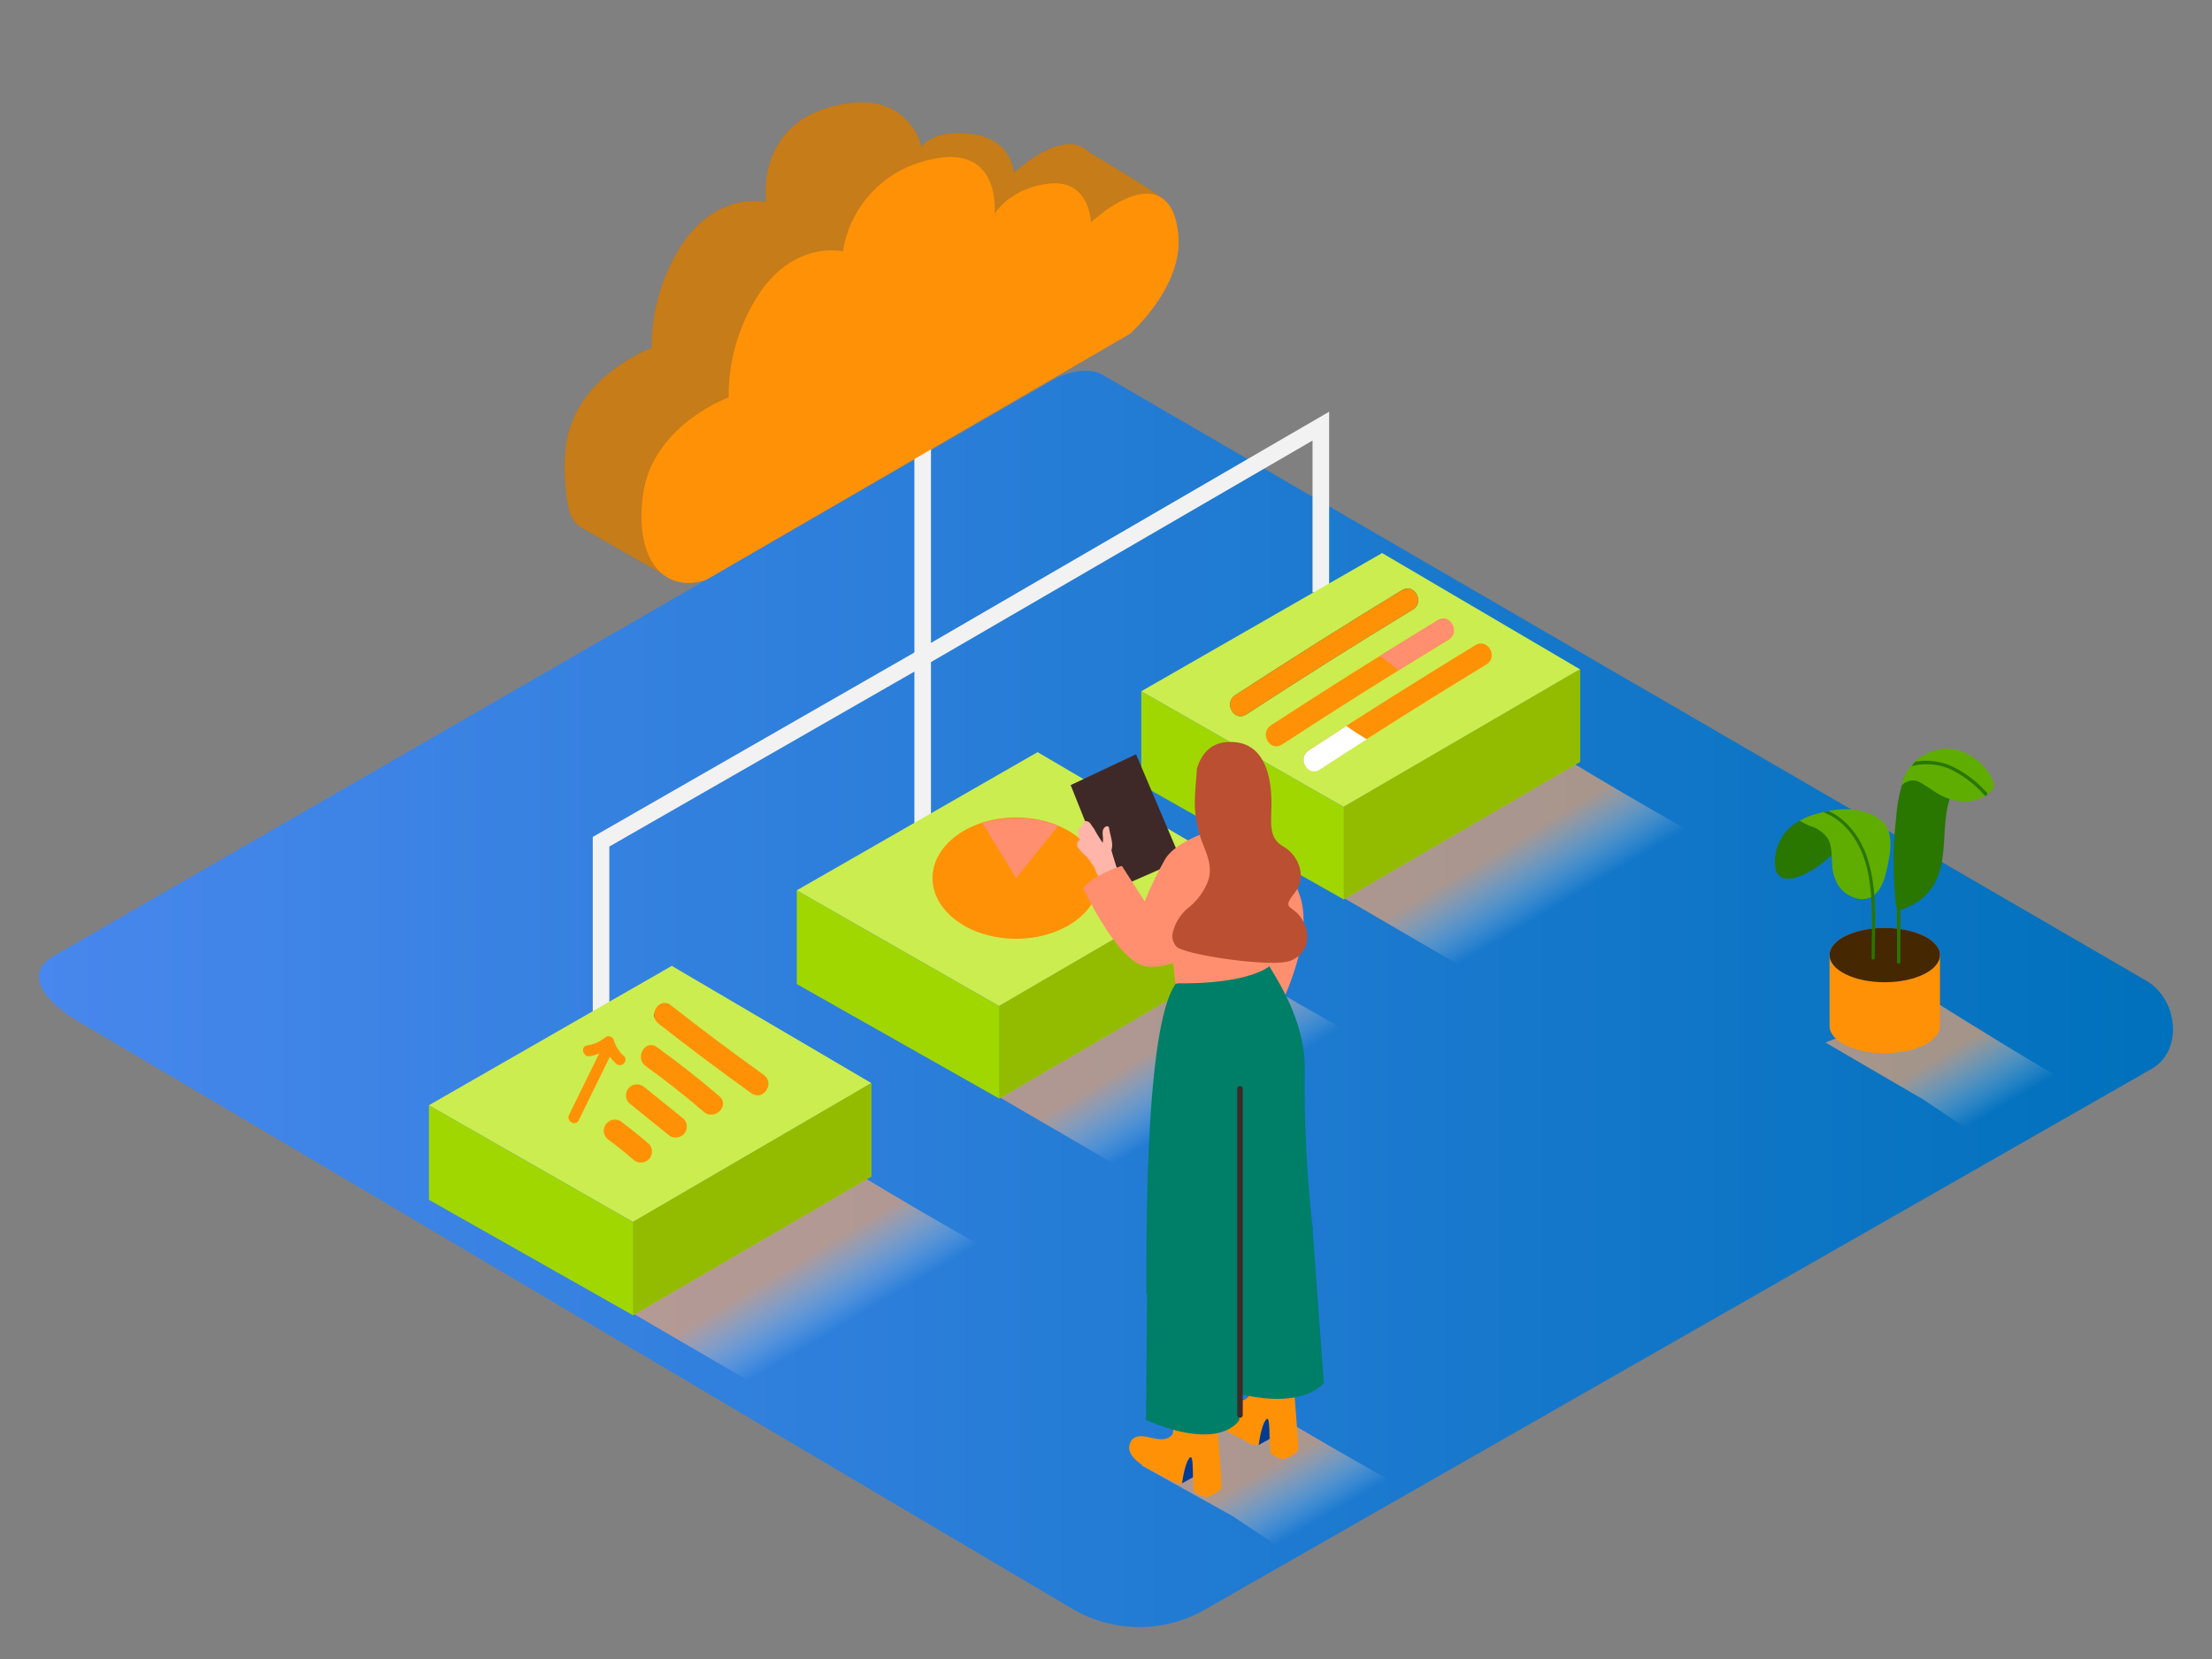 <svg xmlns="http://www.w3.org/2000/svg" xmlns:xlink="http://www.w3.org/1999/xlink" viewBox="0 0 400 300" width="235.8" height="176.85" class="illustration styles_illustrationTablet__1DWOa"><rect x="0" y="0" width="400" height="300" fill="#808080" stroke="none"/><defs><linearGradient id="linear-gradient" x1="7.06" y1="180.64" x2="392.94" y2="180.64" gradientUnits="userSpaceOnUse"><stop offset="0" stop-color="#4887ed"></stop><stop offset="1" stop-color="#0071bc"></stop></linearGradient><linearGradient id="linear-gradient-2" x1="235.74" y1="276.47" x2="229.28" y2="265.39" gradientUnits="userSpaceOnUse"><stop offset="0" stop-color="#fff" stop-opacity="0"></stop><stop offset="0.99" stop-color="#ffa86a"></stop></linearGradient><linearGradient id="linear-gradient-3" x1="217.27" y1="201.02" x2="210.04" y2="188.91" xlink:href="#linear-gradient-2"></linearGradient><linearGradient id="linear-gradient-4" x1="151.38" y1="240.23" x2="144.08" y2="228.01" xlink:href="#linear-gradient-2"></linearGradient><linearGradient id="linear-gradient-5" x1="279.56" y1="165.01" x2="272.33" y2="152.9" xlink:href="#linear-gradient-2"></linearGradient><linearGradient id="linear-gradient-6" x1="358.26" y1="202.27" x2="351.43" y2="190.55" xlink:href="#linear-gradient-2"></linearGradient></defs><title>PP</title><g style="isolation: isolate;"><g id="Layer_2" data-name="Layer 2"><path d="M194.28,291.14,14.56,184.93C8.84,181.71,3.93,176.44,9.51,173L189.88,69c2.71-1.68,6.82-2.78,9.57-1.18L388.11,177.34c5.72,3.32,6.75,12.6,1,15.93L218,291A23.9,23.9,0,0,1,194.28,291.14Z" fill="url(#linear-gradient)"></path><path d="M233.23,281.06c9.33-6.16,12.22-5.52,20.9-11.89-5.5-2.86-21.51-12.17-24.9-14.29L206.43,265l16.45,9.15C223,274.18,233.09,281.06,233.23,281.06Z" opacity="0.63" fill="url(#linear-gradient-2)" style="mix-blend-mode: multiply;"></path><polyline points="166.85 77.06 166.85 118.86 108.69 152.21 108.69 188.94" fill="none" stroke="#f2f2f2" stroke-miterlimit="10" stroke-width="3"></polyline><path d="M210.69,36.29c-.91-1.16-13.63-8.7-13.63-8.7v.07c-2.61-2.89-7.45-1.88-13.74,3.6,0,0-.22-6-7.42-7s-9.26,2.31-9.26,2.31-2.43-11.39-16.87-7.11c-13.12,3.89-11.26,17.07-11.26,17.07s-8.15-2-14.67,6.93a33.82,33.82,0,0,0-6,19.47s-13.71,5-15.45,17.43a30.55,30.55,0,0,0-.27,3.25l0,.32a37.28,37.28,0,0,0,.72,8,5.21,5.21,0,0,0,2.55,3.63l14.54,8.3a20.75,20.75,0,0,0-1.48-10.64l72-41.78s5.51-4.84,7.82-11.26l5.54-1.43S211.6,37.44,210.69,36.29Z" fill="#053855" opacity="0.1"></path><path d="M210.69,36.29c-.91-1.16-13.63-8.7-13.63-8.7v.07c-2.61-2.89-7.45-1.88-13.74,3.6,0,0-.22-6-7.42-7s-9.26,2.31-9.26,2.31-2.43-11.39-16.87-7.11c-13.12,3.89-11.26,17.07-11.26,17.07s-8.15-2-14.67,6.93a33.82,33.82,0,0,0-6,19.47s-13.71,5-15.45,17.43a30.55,30.55,0,0,0-.27,3.25l0,.32a37.28,37.28,0,0,0,.72,8,5.21,5.21,0,0,0,2.55,3.63l14.54,8.3a20.75,20.75,0,0,0-1.48-10.64l72-41.78s5.51-4.84,7.82-11.26l5.54-1.43S211.6,37.44,210.69,36.29Z" fill="#053855" opacity="0.1"></path><path d="M210.69,36.29c-.91-1.16-13.63-8.7-13.63-8.7v.07c-2.61-2.89-7.45-1.88-13.74,3.6,0,0-.22-6-7.42-7s-9.26,2.31-9.26,2.31-2.43-11.39-16.87-7.11c-13.12,3.89-11.26,17.07-11.26,17.07s-8.15-2-14.67,6.93a33.82,33.82,0,0,0-6,19.47s-13.71,5-15.45,17.43a30.55,30.55,0,0,0-.27,3.25l0,.32a37.28,37.28,0,0,0,.72,8,5.21,5.21,0,0,0,2.55,3.63l14.54,8.3a20.75,20.75,0,0,0-1.48-10.64l72-41.78s5.51-4.84,7.82-11.26l5.54-1.43S211.6,37.44,210.69,36.29Z" fill="#ff9107"></path><path d="M210.69,36.29c-.91-1.16-13.63-8.7-13.63-8.7v.07c-2.61-2.89-7.45-1.88-13.74,3.6,0,0-.22-6-7.42-7s-9.26,2.31-9.26,2.31-2.43-11.39-16.87-7.11c-13.12,3.89-11.26,17.07-11.26,17.07s-8.15-2-14.67,6.93a33.82,33.82,0,0,0-6,19.47s-13.71,5-15.45,17.43a30.55,30.55,0,0,0-.27,3.25l0,.32a37.28,37.28,0,0,0,.72,8,5.21,5.21,0,0,0,2.55,3.63l14.54,8.3a20.75,20.75,0,0,0-1.48-10.64l72-41.78s5.51-4.84,7.82-11.26l5.54-1.43S211.6,37.44,210.69,36.29Z" fill="#053855" opacity="0.23"></path><path d="M127.78,104.82,204.3,60.39s9.39-8.23,8.81-17.45-6.68-10.72-15.84-2.74c0,0-.19-7.73-7.42-7s-10,5.48-10,5.48,1.44-13.74-13-9.46a20.09,20.09,0,0,0-14.42,16.25s-8.15-2-14.67,6.93a33.82,33.82,0,0,0-6,19.47s-13.71,5-15.45,17.43S120.55,107.37,127.78,104.82Z" fill="#ff9107"></path><polyline points="166.85 157.52 166.85 118.86 238.85 77.06 238.85 107.12" fill="none" stroke="#f2f2f2" stroke-miterlimit="10" stroke-width="3"></polyline><path d="M207.12,213.3c16.84-11.13,26.58-12.22,42.24-23.72-9.92-5.17-26.79-15.24-32.92-19.07l-41.75,24.38,31.63,18.42Z" opacity="0.63" fill="url(#linear-gradient-3)" style="mix-blend-mode: multiply;"></path><polygon points="144.08 177.95 180.68 198.65 223.41 173.76 223.41 157.03 180.68 181.92 144.08 161 144.08 177.95" fill="#a0d700"></polygon><polygon points="144.08 161 187.63 136.01 223.41 157.03 180.68 181.92 144.08 161" fill="#cbed4f"></polygon><polygon points="180.68 181.92 180.68 198.65 223.41 173.76 223.41 157.03 180.68 181.92" fill="#93bc00"></polygon><path d="M141.14,252.62c17-11.22,26.8-12.33,42.6-23.93-10-5.22-27-15.37-33.2-19.24L108.43,234l31.9,18.58Z" opacity="0.63" fill="url(#linear-gradient-4)" style="mix-blend-mode: multiply;"></path><polygon points="77.56 216.96 114.47 237.84 157.57 212.74 157.57 195.86 114.47 220.96 77.56 199.86 77.56 216.96" fill="#a0d700"></polygon><polygon points="77.56 199.86 121.48 174.66 157.57 195.86 114.47 220.96 77.56 199.86" fill="#cbed4f"></polygon><polygon points="114.47 220.96 114.47 237.84 157.57 212.74 157.57 195.86 114.47 220.96" fill="#93bc00"></polygon><path d="M269.41,177.3c16.84-11.13,26.58-12.22,42.24-23.72-9.92-5.17-26.79-15.24-32.92-19.07L237,158.88l31.63,18.42Z" opacity="0.63" fill="url(#linear-gradient-5)" style="mix-blend-mode: multiply;"></path><polygon points="206.38 141.94 242.97 162.64 285.71 137.76 285.71 121.03 242.97 145.91 206.38 125 206.38 141.94" fill="#a0d700"></polygon><polygon points="206.38 125 249.93 100.01 285.71 121.03 242.97 145.91 206.38 125" fill="#cbed4f"></polygon><polygon points="242.97 145.91 242.97 162.64 285.71 137.76 285.71 121.03 242.97 145.91" fill="#93bc00"></polygon><path d="M357.94,205.6c9.33-6.16,8.3-3,17-9.37-5.5-2.86-22-13.16-25.37-15.28l-19.48,7.57,17.52,10.2C347.73,198.73,357.79,205.61,357.94,205.6Z" opacity="0.63" fill="url(#linear-gradient-6)" style="mix-blend-mode: multiply;"></path><polyline points="330.84 172.71 330.84 185.06 350.81 185.06 350.81 172.71" fill="#ff9107"></polyline><ellipse cx="340.82" cy="172.71" rx="9.98" ry="4.91" fill="#ff9107"></ellipse><ellipse cx="340.82" cy="172.71" rx="9.98" ry="4.91" opacity="0.73"></ellipse><ellipse cx="340.82" cy="185.54" rx="9.98" ry="4.91" fill="#ff9107"></ellipse><path d="M352,144c-2.11-.86-5-3.73-7.58-3.64a29.84,29.84,0,0,0-1.54,7.58,68.75,68.75,0,0,0-.29,12.65q.09,1.41.23,2.81a2.24,2.24,0,0,0,.22.79q0,4.89,0,9.77a.31.31,0,0,0,.62,0q0-4.7,0-9.4a13.86,13.86,0,0,0,2.86-1.32,9.73,9.73,0,0,0,4-5.05c1.61-4.49.59-9.5,2.12-13.94C352.45,144.18,352.23,144.1,352,144Z" fill="#297600"></path><path d="M347.69,136.66a7.83,7.83,0,0,0-2.85,2.92,4.89,4.89,0,0,0-.45.87l-.09.19h0a13.05,13.05,0,0,0-.48,1.55,1.93,1.93,0,0,1,1.06-.84,2.64,2.64,0,0,1,1.67-.15,7,7,0,0,1,1.53.81c.71.43,1.4.91,2.1,1.36,3.31,2.1,7.71,2.32,10.27-.75,0-.12.06-.24.09-.37C360.91,140.16,355,132.41,347.69,136.66Z" fill="#5fad00"></path><path d="M359,143.93l.41-.27a.28.28,0,0,0-.08-.24,19.41,19.41,0,0,0-6.88-5.08,11.79,11.79,0,0,0-6.14-.6c-.22.26-.42.53-.62.8a10.67,10.67,0,0,1,7.07.59,19.77,19.77,0,0,1,6.15,4.73A.3.3,0,0,0,359,143.93Z" fill="#297600"></path><path d="M325.46,148.4a8.34,8.34,0,0,0-4.46,8c.24,5.89,9.94.14,12.52-4.83s3,2.12,3,2.12" fill="#297600"></path><path d="M334.2,146.34a17.58,17.58,0,0,0-5.39.75,13.07,13.07,0,0,0-3.35,1.31,10.81,10.81,0,0,0,1.94,1,5.9,5.9,0,0,1,3.14,2.25,4.48,4.48,0,0,1,.37.89c.59,1.94.08,4.29.88,6.24a5.57,5.57,0,0,0,4.72,3.81c2.74.17,4-2.46,4.53-4.73s1.28-5.38.42-7.71C340.45,147.44,336.78,146.46,334.2,146.34Z" fill="#5fad00"></path><path d="M337.8,155.53c-1.15-3.72-3.58-7.23-7.14-8.88h-.13l-.17.05-.65.17c4.15,1.54,6.76,5.63,7.82,9.81,1.36,5.35.9,11.14.92,16.61a.29.29,0,0,0,.57,0C339,167.46,339.54,161.19,337.8,155.53Z" fill="#297600"></path><path d="M137.33,195.28c-5.11-5.11-12.3-7.3-17.38-12.42a1,1,0,0,0-1.41,1.41c5.09,5.14,12.28,7.32,17.38,12.42A1,1,0,0,0,137.33,195.28Z"></path><path d="M112.8,190.94a6.19,6.19,0,0,1-1.8-2.82,1,1,0,0,0-1.67-.44,6.84,6.84,0,0,1-3.18,1.38c-1.27.22-.73,2.15.53,1.93a8.3,8.3,0,0,0,1.68-.5l-5.45,11.11c-.56,1.15,1.16,2.17,1.73,1l5.65-11.52a8.1,8.1,0,0,0,1.1,1.26C112.34,193.22,113.75,191.81,112.8,190.94Z" fill="#ff9107"></path><path d="M138.12,194.38q-8.55-6.12-16.82-12.61c-2-1.59-4.25,1.74-2.23,3.32q8.27,6.5,16.82,12.61C138,199.21,140.21,195.88,138.12,194.38Z" fill="#ff9107"></path><path d="M130.1,198.24q-5.48-4.69-11.33-8.9c-2.09-1.51-4.09,2-2,3.45q5.44,3.92,10.52,8.28C129.22,202.73,132.06,199.91,130.1,198.24Z" fill="#ff9107"></path><path d="M123.61,202.31l-7-5.65a2.06,2.06,0,0,0-2.83,0,2,2,0,0,0,0,2.83l7,5.65a2.06,2.06,0,0,0,2.83,0A2,2,0,0,0,123.61,202.31Z" fill="#ff9107"></path><path d="M117.31,206.83q-2.48-2.13-5.11-4.09a2,2,0,0,0-2.74.72,2,2,0,0,0,.72,2.74c1.47,1.1,2.9,2.26,4.3,3.46a2.05,2.05,0,0,0,2.83,0A2,2,0,0,0,117.31,206.83Z" fill="#ff9107"></path><ellipse cx="183.75" cy="158.79" rx="15.12" ry="10.97" fill="#ff9107"></ellipse><path d="M177.61,148.77l6.14,10,7.63-9.47S186,146.66,177.61,148.77Z" fill="#ff8f6f"></path><path d="M253.53,106.71q-15.23,9.28-30.17,19c-2.14,1.4-.21,4.9,2,3.49q14.93-9.75,30.17-19C257.68,108.87,255.74,105.37,253.53,106.71Z" fill="#007f68"></path><path d="M260,112.15q-15.23,9.28-30.17,19c-2.14,1.4-.21,4.9,2,3.49q14.93-9.75,30.17-19C264.13,114.31,262.19,110.81,260,112.15Z" fill="#ff9107"></path><path d="M266.82,116.65q-15.23,9.28-30.17,19c-2.14,1.4-.21,4.9,2,3.49q14.93-9.75,30.17-19C271,118.81,269,115.31,266.82,116.65Z" fill="#ff9107"></path><path d="M253.53,106.71q-15.23,9.28-30.17,19c-2.14,1.4-.21,4.9,2,3.49q14.93-9.75,30.17-19C257.68,108.87,255.74,105.37,253.53,106.71Z" fill="#ff9107"></path><path d="M260,112.15q-5.27,3.21-10.49,6.48a33.42,33.42,0,0,1,3.38,2.6q4.52-2.81,9.07-5.59C264.13,114.31,262.19,110.81,260,112.15Z" fill="#ff8f6f"></path><path d="M243.48,131.27q-3.42,2.2-6.82,4.42c-2.14,1.4-.21,4.9,2,3.49q4.23-2.77,8.5-5.49C245.88,132.91,244.64,132.15,243.48,131.27Z" fill="#fff"></path><polygon points="193.61 141.97 201.2 160.94 213.56 155.53 205.43 136.4 193.61 141.97" fill="#3e2928"></polygon><path d="M202.83,159.71c-.25-.85-1.67-5.12-1.85-6,.41-1.23-.23-2.57-.41-3.92-.05-.42-.46-.51-.8-.19-.73.69-.14,1.69-.37,2.81-.48-.71-.95-1.44-1.37-2.19a3.78,3.78,0,0,0-.56-.84c-.28-.54-.69-1-1.34-.88a.51.51,0,0,0-.37.48,3.3,3.3,0,0,0,0,.53.78.78,0,0,0-.81.66,2.75,2.75,0,0,0,.36,1.7.92.92,0,0,0-.42,1.31,6.52,6.52,0,0,0,1.29,1.45,7,7,0,0,1,1.38,1.78.43.43,0,0,0,.2.2c.64,1.46,1.67,3.9,1.82,4.31A26.55,26.55,0,0,1,202.83,159.71Z" fill="#ffb5a9"></path><path d="M226.26,149A30.08,30.08,0,0,1,235,161.81c3.08,8.49-4.61,22.38-4.61,22.38l-12-9.46" fill="#ff8f6f"></path><path d="M227.58,261.31l3.25-1.8-.82-4.64s-4.84.45-5.26,2.18" fill="#003b94"></path><path d="M226.36,261.24c-.73-.45-1.5-.84-2.25-1.25-1.88-1-4.59-2.09-5.74-4a2.24,2.24,0,0,1,.15-2.52c1.71-2.06,5.42,1.32,7.33-1,.38-.45.55-7.6.55-7.6l7.24,2s1.23,14.36,1.09,15.25-2.63,1.74-2.63,1.74A6.41,6.41,0,0,1,230,263c-.76-.55-.07-7.29-1-6.34s-1.39,4.63-1.39,4.63A5,5,0,0,1,226.36,261.24Z" fill="#ff9107"></path><path d="M213.72,268.25l3.25-1.8-.82-4.64s-4.84.45-5.26,2.18" fill="#003b94"></path><path d="M212.5,268.18c-.73-.45-1.5-.84-2.25-1.25-1.88-1-4.59-2.09-5.74-4a2.24,2.24,0,0,1,.15-2.52c1.71-2.06,5.42,1.32,7.33-1,.38-.45.55-7.6.55-7.6l7.24,2S221,268.15,220.87,269s-2.63,1.74-2.63,1.74a6.41,6.41,0,0,1-2.09-.81c-.76-.55-.07-7.29-1-6.34s-1.39,4.63-1.39,4.63A5,5,0,0,1,212.5,268.18Z" fill="#ff9107"></path><path d="M237.31,221.57l2.09,28.52s-3.39,4.69-14.79,2.08h0l-.11-19.23" fill="#007f68"></path><path d="M224.11,227.22c.25,2.46,0,29.55,0,29.55s-3.15,5.9-16.88,0l.19-23" fill="#007f68"></path><path d="M236.14,228.88a55.6,55.6,0,0,1-11.25,5l-.09,0a.77.77,0,0,0-1,.39,59.44,59.44,0,0,1-7.38,1.67c-3.2.51-5.86-1.86-9.14-2,0-12.59-.06-48.47,5.3-56l15.85-5.3c.07,1.31,7.7,10.15,7.52,20.92a231.81,231.81,0,0,0,1.44,28.67" fill="#007f68"></path><path d="M211.07,163.35l1.46,14.45s11.84.48,16.94-3V162.5" fill="#ff8f6f"></path><path d="M220.38,149.8s-7.38,1.88-9.65,5.51A63.93,63.93,0,0,0,207,163l-4.13-6.42s-5,1.54-7,4c0,0,6,13,11.13,14.12s15.65-5.47,15.65-5.47-3.83,1.43-4.05-2.47" fill="#ff8f6f"></path><path d="M215,164.07a11.33,11.33,0,0,0,3.54-5c.67-2.28-.17-4.29-1-6.42a20.68,20.68,0,0,1-1.46-6.6c-.07-2.23.19-4.45.34-6.67a.64.64,0,0,0,0-.29c.74-2.51,2.28-4.63,5.3-4.88,7.81-.66,8.25,8,8.19,11.5s-.43,5.89,2.16,7.37,4.46,5.32,2,8.44-.25,2,1.39,4.75,1.22,6.23-2.16,7.48-19.1-1.1-20.55-2.56A3,3,0,0,1,212,169,8.24,8.24,0,0,1,215,164.07Z" fill="#ba4f32"></path><path d="M223.73,196.88v59a.5.5,0,0,0,1,0v-59A.5.5,0,0,0,223.73,196.88Z" fill="#3e2928"></path></g></g></svg>